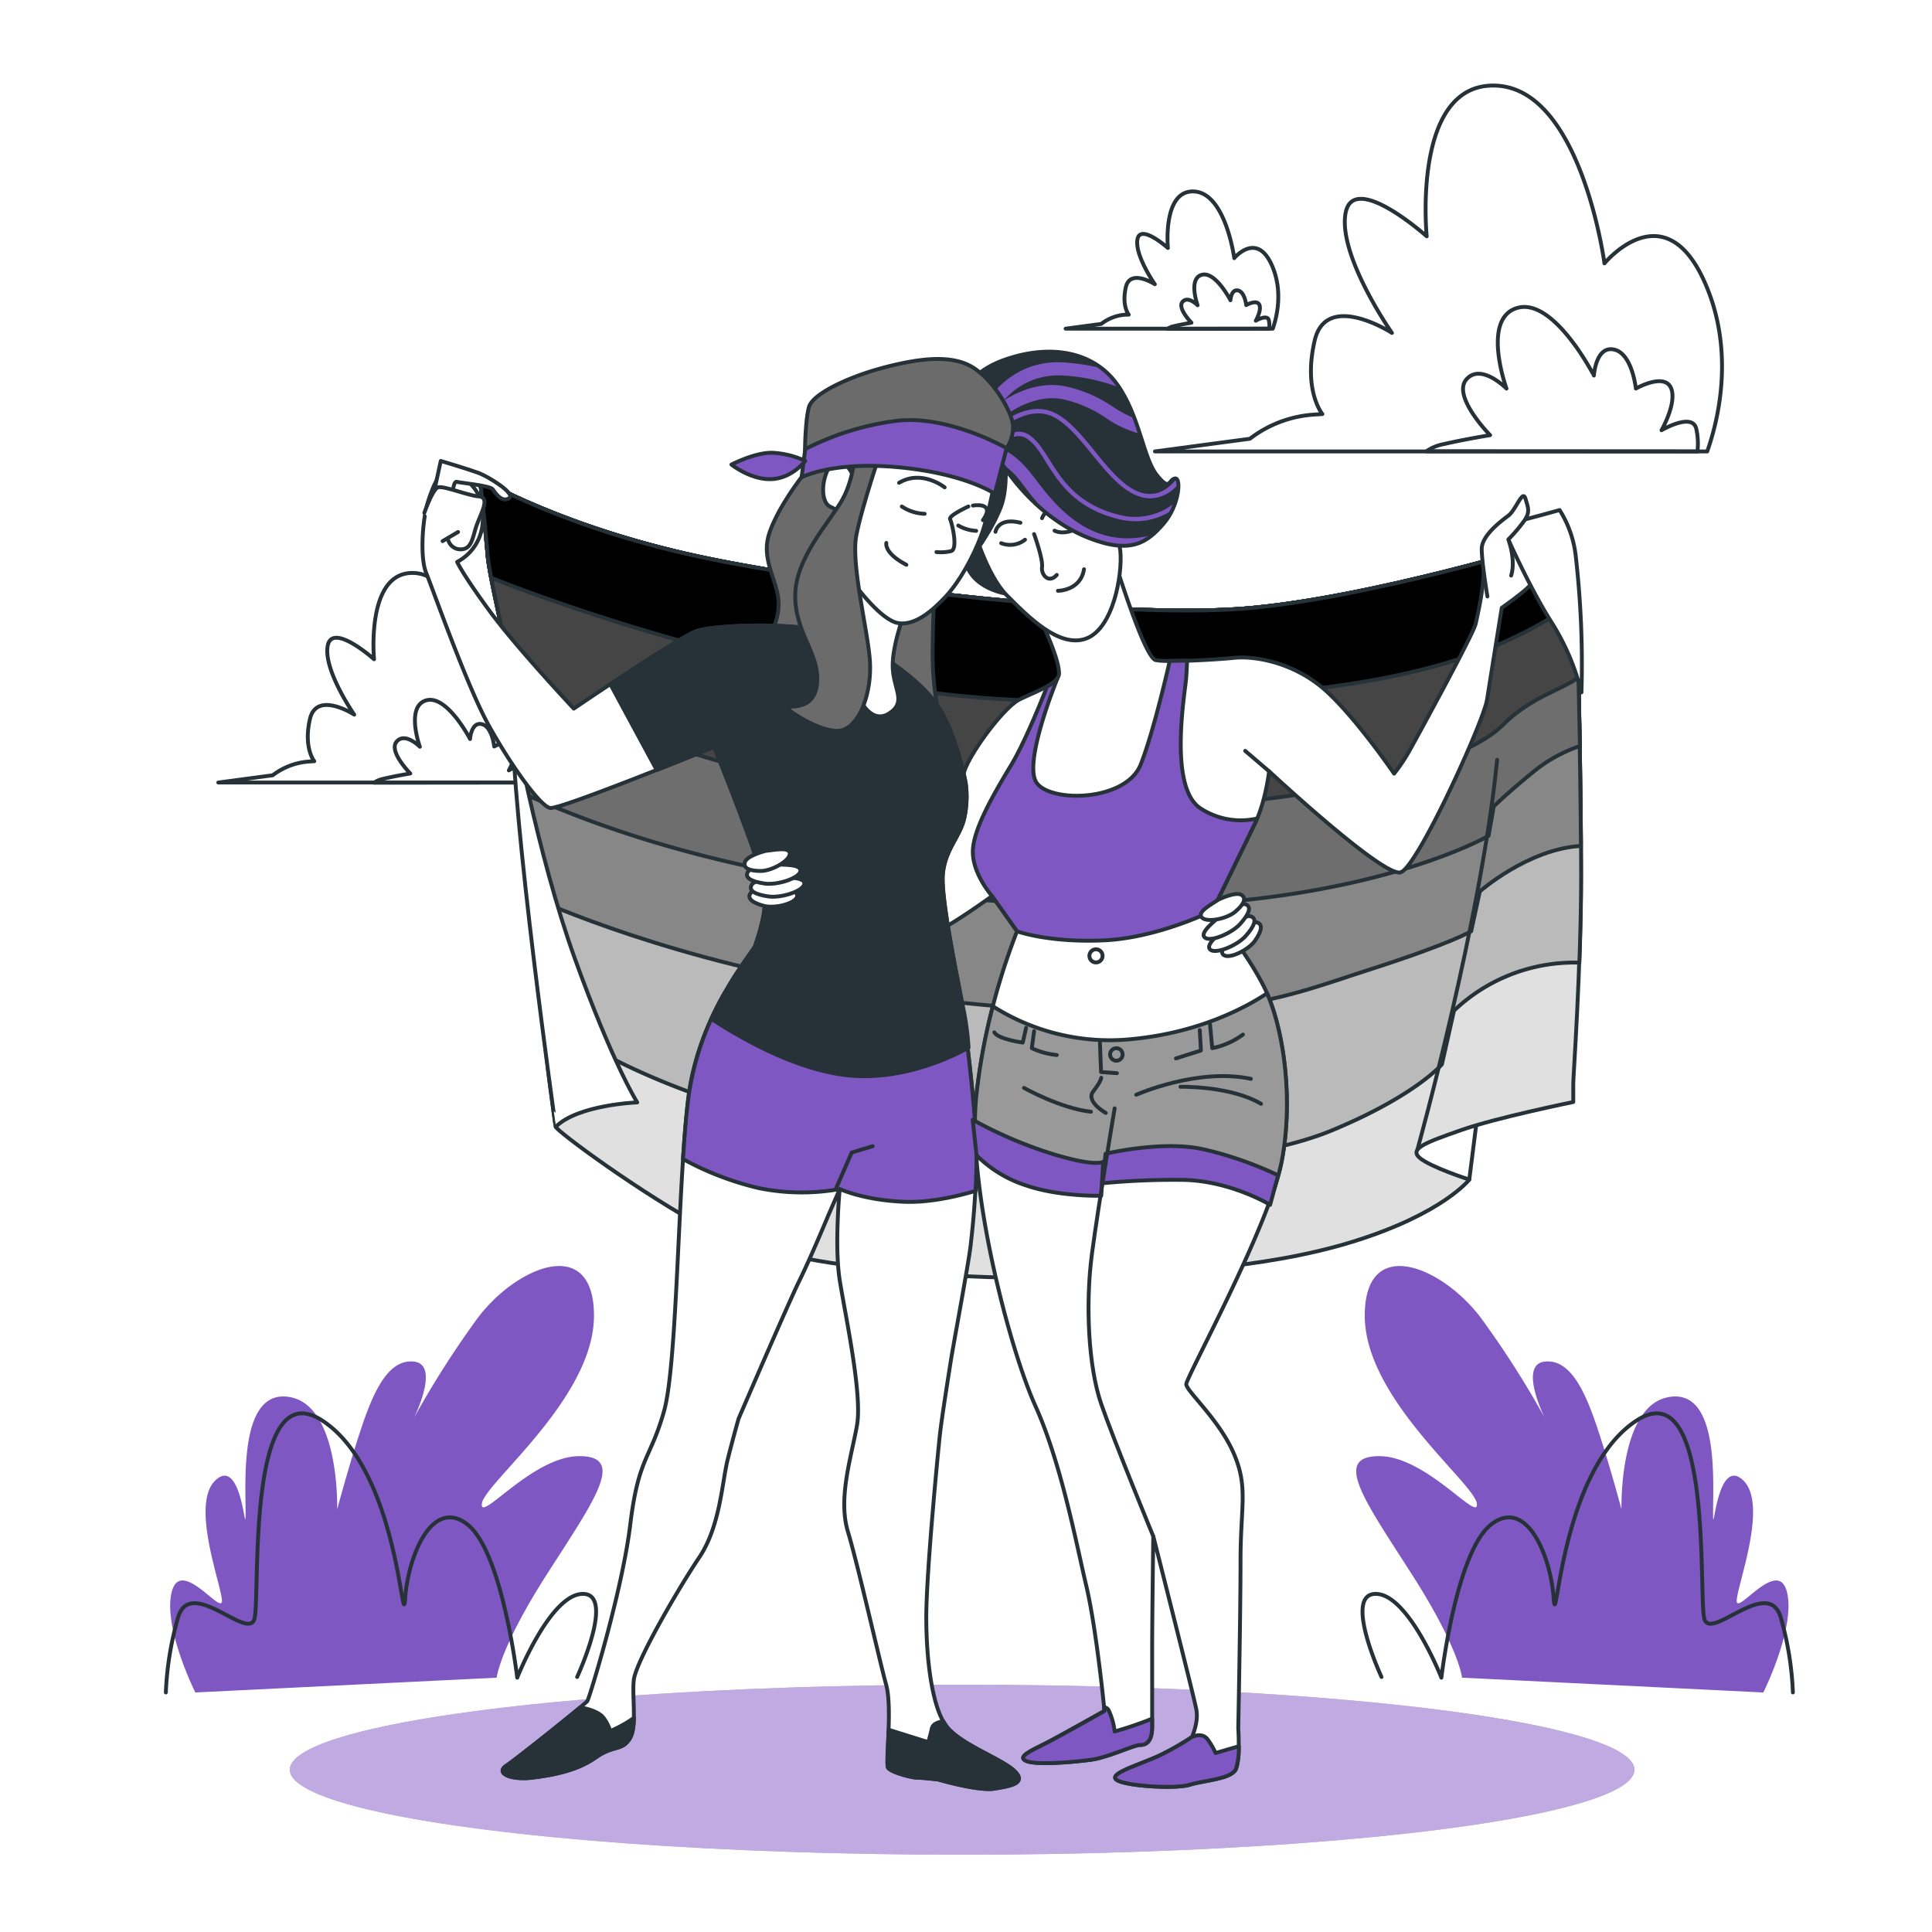 <svg class="animated" id="freepik_stories-people-celebrating-pride-day" xmlns="http://www.w3.org/2000/svg" xmlns:xlink="http://www.w3.org/1999/xlink" viewBox="0 0 500 500" version="1.1" xmlns:svgjs="http://svgjs.com/svgjs"><style>svg#freepik_stories-people-celebrating-pride-day:not(.animated) .animable {opacity: 0;}svg#freepik_stories-people-celebrating-pride-day.animated #freepik--Plants--inject-68 {animation: 1.5s Infinite  linear wind;animation-delay: 0s;}            @keyframes wind {                0% {                    transform: rotate( 0deg );                }                25% {                    transform: rotate( 1deg );                }                75% {                    transform: rotate( -1deg );                }            }        .animator-hidden { display: none; }</style><g id="freepik--background-simple--inject-68" style="transform-origin: 244.701px 226.395px 0px;" class="animable animator-hidden"><path d="M223.16,429s75.68,12.15,135.06-41S433.91,248.24,449,178.59,432,47,372.86,27.15s-84.75,30.64-157.73,46.6-95.18,9-146.47,62.71S29.19,292.05,94.18,356.84,223.16,429,223.16,429Z" style="fill: #7E57C2; transform-origin: 244.701px 226.395px 0px;" id="eleh2nyql3yop" class="animable"></path><g id="elv9uyikavhxn"><path d="M223.16,429s75.68,12.15,135.06-41S433.91,248.24,449,178.59,432,47,372.86,27.15s-84.75,30.64-157.73,46.6-95.18,9-146.47,62.71S29.19,292.05,94.18,356.84,223.16,429,223.16,429Z" style="fill: rgb(255, 255, 255); opacity: 0.7; transform-origin: 244.701px 226.395px 0px;" class="animable" id="elzz7j0uix2fs"></path></g></g><g id="freepik--Floor--inject-68" style="transform-origin: 249px 458px 0px;" class="animable"><ellipse cx="249" cy="458" rx="174" ry="22" style="fill: #7E57C2; transform-origin: 249px 458px 0px;" id="elzn2x1a4iy7e" class="animable"></ellipse><g id="elxtjappn7eum"><ellipse cx="249" cy="458" rx="174" ry="22" style="fill: rgb(255, 255, 255); opacity: 0.5; transform-origin: 249px 458px 0px;" class="animable" id="elt1oo2yzl4n"></ellipse></g></g><g id="freepik--Plants--inject-68" style="transform-origin: 253.46px 382.829px 0px;" class="animable"><path d="M378.38,434.18s-.76-7.65-13-26.76-20.64-30.57-8.41-30.57,26,17.58,25.23,12.23-29-27.16-29-48.57,20.58-12.59,30.51,1.17a245.47,245.47,0,0,1,16.06,25.23s-6.88-13.76,0-14.53,10.7,8.41,13.76,17.59,6.11,20.64,6.11,20.64-.76-26.76,12.23-29.05,11.47,21.4,11.47,29.81.76-14.52,7.64-8.41-1.52,27.52-1.52,31.34,10.7-11.46,13-2.29-6.11,26-6.11,26" style="fill: #7E57C2; transform-origin: 406.924px 382.829px 0px;" id="elcp2xujh47kf" class="animable"></path><path d="M464,438a82.06,82.06,0,0,0-3.06-19.11c-3.06-11.47-18.34,6.11-19.87,0s2.29-64.21-17.58-51.22-20.64,56.57-21.41,45.87-6.88-26-16.05-19.11-13,39.75-13,39.75-8.53-21.68-17-21.68,1.5,21.5,1.5,21.5" style="fill: none; stroke: rgb(38, 50, 56); stroke-linecap: round; stroke-linejoin: round; transform-origin: 408.309px 401.891px 0px;" id="eldxwofmlyy6t" class="animable"></path><path d="M128.54,434.18s.76-7.65,13-26.76,20.64-30.57,8.41-30.57-26,17.58-25.23,12.23,29-27.16,29-48.57-20.58-12.59-30.52,1.17a246.3,246.3,0,0,0-16.05,25.23s6.88-13.76,0-14.53S96.43,360.79,93.37,370s-6.11,20.64-6.11,20.64S88,363.85,75,361.56,63.56,383,63.56,391.37s-.77-14.52-7.65-8.41,1.53,27.52,1.53,31.34-10.7-11.46-13-2.29,6.11,26,6.11,26" style="fill: #7E57C2; transform-origin: 99.986px 382.829px 0px;" id="elmn9r7iq6af" class="animable"></path><path d="M42.92,438A82.06,82.06,0,0,1,46,418.89c3.05-11.47,18.34,6.11,19.87,0s-2.29-64.21,17.58-51.22,20.64,56.57,21.41,45.87,6.88-26,16-19.11,13,39.75,13,39.75,8.53-21.68,17-21.68-1.5,21.5-1.5,21.5" style="fill: none; stroke: rgb(38, 50, 56); stroke-linecap: round; stroke-linejoin: round; transform-origin: 98.596px 401.891px 0px;" id="elc79o481tflu" class="animable"></path></g><g id="freepik--Clouds--inject-68" style="transform-origin: 251.073px 112.351px 0px;" class="animable"><path d="M439.3,116.83A17.75,17.75,0,0,0,439,111c-.94-4.38-9,.34-9,.34s4.25-7.41,2.36-11.12-9,.34-9,.34-.94-9.09-5.66-10.1-5.2,6.73-5.2,6.73S402.16,77,392.71,79.68s-2.83,20.88-2.83,20.88-6.62-6.73-10.39-2.36,6.15,14.42,6.15,14.42S379,113.69,373.35,115a10.92,10.92,0,0,0-4.18,1.79Z" style="fill: none; stroke: rgb(38, 50, 56); stroke-linecap: round; stroke-linejoin: round; transform-origin: 404.292px 98.132px 0px;" id="elj061yfuara" class="animable"></path><path d="M323.47,113.55l-24.57,3.28H441.83c2.74-7.77,7.32-25.71-.6-43.67-10.51-23.84-26-5-26-5s-6-45-28-46-18,39-18,39-19-17-21-6,12,31,12,31-17-11-20,2,2,19,2,19l-2.08.13A30.49,30.49,0,0,0,323.47,113.55Z" style="fill: none; stroke: rgb(38, 50, 56); stroke-linecap: round; stroke-linejoin: round; transform-origin: 372.278px 69.486px 0px;" id="el2epu8dzgi25" class="animable"></path><path d="M137,202.52a9.76,9.76,0,0,0-.17-3.34c-.54-2.51-5.14.19-5.14.19s2.43-4.25,1.35-6.37-5.14.19-5.14.19-.54-5.21-3.25-5.79-3,3.86-3,3.86-6-11.58-11.37-10-1.62,12-1.62,12-3.79-3.86-6-1.35,3.53,8.27,3.53,8.27-3.8.61-7,1.38a6.23,6.23,0,0,0-2.39,1Z" style="fill: none; stroke: rgb(38, 50, 56); stroke-linecap: round; stroke-linejoin: round; transform-origin: 116.936px 191.836px 0px;" id="elztigt82bmkd" class="animable"></path><path d="M70.58,200.64l-14.09,1.88h81.92c1.57-4.45,4.2-14.74-.34-25-6-13.66-14.9-2.87-14.9-2.87s-3.44-25.79-16-26.36S96.8,170.61,96.8,170.61s-10.89-9.74-12-3.44,6.87,17.77,6.87,17.77-9.74-6.3-11.46,1.15S81.33,197,81.33,197l-1.2.07A17.46,17.46,0,0,0,70.58,200.64Z" style="fill: none; stroke: rgb(38, 50, 56); stroke-linecap: round; stroke-linejoin: round; transform-origin: 98.548px 175.4px 0px;" id="elixadt79i8b" class="animable"></path><path d="M328.48,85.06a6.63,6.63,0,0,0-.11-2.19C328,81.23,325,83,325,83s1.59-2.78.89-4.17-3.37.13-3.37.13-.35-3.41-2.13-3.79-1.95,2.53-1.95,2.53-3.89-7.58-7.44-6.57S309.94,79,309.94,79s-2.48-2.53-3.9-.89,2.31,5.41,2.31,5.41-2.48.4-4.61.91a4.11,4.11,0,0,0-1.57.67Z" style="fill: none; stroke: rgb(38, 50, 56); stroke-linecap: round; stroke-linejoin: round; transform-origin: 315.347px 78.069px 0px;" id="elz0v3o3ooe5c" class="animable"></path><path d="M285,83.83l-9.22,1.23h53.62c1-2.91,2.74-9.64-.23-16.38-3.94-8.94-9.75-1.87-9.75-1.87S317.2,49.93,309,49.55s-6.75,14.63-6.75,14.63-7.13-6.38-7.88-2.25,4.5,11.63,4.5,11.63-6.38-4.13-7.5.75.75,7.12.75,7.12l-.78,0A11.49,11.49,0,0,0,285,83.83Z" style="fill: none; stroke: rgb(38, 50, 56); stroke-linecap: round; stroke-linejoin: round; transform-origin: 303.302px 67.302px 0px;" id="elptzrzpofwf" class="animable"></path></g><g id="freepik--Characters--inject-68" style="transform-origin: 259.361px 277.005px 0px;" class="animable"><path d="M380.25,305.28,383,283.51s-16.57,4.92-19.71,11.19S380.25,305.28,380.25,305.28Z" style="fill: rgb(255, 255, 255); stroke: rgb(38, 50, 56); stroke-linecap: round; stroke-linejoin: round; transform-origin: 372.979px 294.395px 0px;" id="el3qab4ha8plr" class="animable"></path><path d="M408.35,168.79s.81,32.51.81,57.4-2,52.19-2,54.2v4.81s-19.67,4-28.9,7.23-13.65,4.82-10.84,7.23,12.84,5.62,12.84,5.62-6.82,8.83-30.1,16.05-52.19,8.43-78.28,9.24-71.46-3.22-88.72-12.45-38.94-25.29-39.34-26.49-8.43-63.43-8.43-87.11-8.43-51.39-9.23-61-2-19.67-2-19.67S146.22,137.07,184,144.7,288.73,160,321.24,157.55s81.89-17.67,81.89-17.67S407.42,158.38,408.35,168.79Z" style="fill: rgb(224, 224, 224); stroke: rgb(38, 50, 56); stroke-linecap: round; stroke-linejoin: round; transform-origin: 266.66px 227.261px 0px;" id="elcbd9paawn8n" class="animable"></path><path d="M408.35,168.79c-.93-10.41-5.22-28.91-5.22-28.91s-49.37,15.26-81.89,17.67S221.69,152.33,184,144.7s-59.81-20.87-59.81-20.87,1.2,10,2,19.67,9.23,37.33,9.23,61c0,13.19,2.49,38.33,4.77,58.23,10.34,7.81,33.8,21.9,76.7,30.61,61.79,12.53,106.57,8.06,128.07-.9s28.21-17,28.21-17l3.13-13.89a45.16,45.16,0,0,1,32.44-12.42c.26-7.33.46-15.25.46-22.95C409.16,201.3,408.35,168.79,408.35,168.79Z" style="fill: rgb(186, 186, 186); stroke: rgb(38, 50, 56); stroke-linecap: round; stroke-linejoin: round; transform-origin: 266.695px 212.451px 0px;" id="elg1hokz8kr6n" class="animable"></path><path d="M408.35,168.79c-.93-10.41-5.22-28.91-5.22-28.91s-49.37,15.26-81.89,17.67S221.69,152.33,184,144.7s-59.81-20.87-59.81-20.87,1.2,10,2,19.67,9.23,37.33,9.23,61c0,6.77.66,16.7,1.6,27.45,9.36,4.21,45.66,19.31,94.65,25.56,80.6,10.3,99.4.9,121.79-6.26S380.74,241,380.74,241l2.24-10.3s12.49-11,26.16-11.77C409,195.4,408.35,168.79,408.35,168.79Z" style="fill: rgb(135, 135, 135); stroke: rgb(38, 50, 56); stroke-linecap: round; stroke-linejoin: round; transform-origin: 266.665px 192.948px 0px;" id="el0m6fw2tmsnaj" class="animable"></path><path d="M408.35,168.79c-.93-10.41-5.22-28.91-5.22-28.91s-49.37,15.26-81.89,17.67S221.69,152.33,184,144.7s-59.81-20.87-59.81-20.87,1.2,10,2,19.67,9.23,37.33,9.23,61v.89l3.56,1.53c22.83,9.85,64,24.18,137,27.31s109.26-17.91,109.26-17.91l1.34-7.61s3.13-3.14,10.3-9a38,38,0,0,1,12-6.63C408.62,179.4,408.35,168.79,408.35,168.79Z" style="fill: rgb(110, 110, 110); stroke: rgb(38, 50, 56); stroke-linecap: round; stroke-linejoin: round; transform-origin: 266.535px 179.189px 0px;" id="elcw0e9vpceq" class="animable"></path><path d="M408.35,168.79c-.93-10.41-5.22-28.91-5.22-28.91s-49.37,15.26-81.89,17.67S221.69,152.33,184,144.7s-59.81-20.87-59.81-20.87,1.2,10,2,19.67c.5,6.06,4,19.28,6.57,34.15,17.9,7.43,71.53,30.89,131.6,32,74.77,1.35,114.57-12,124.48-21.94,7.61-7.61,15.51-9.11,19.7-12.47C408.41,171.21,408.35,168.79,408.35,168.79Z" style="fill: rgb(69, 69, 69); stroke: rgb(38, 50, 56); stroke-linecap: round; stroke-linejoin: round; transform-origin: 266.365px 166.787px 0px;" id="elfd4r59p7ywl" class="animable"></path><path d="M403.13,139.88s-49.37,15.26-81.89,17.67S221.69,152.33,184,144.7s-59.81-20.87-59.81-20.87,1.2,10,2,19.67c.12,1.53.45,3.52.89,5.88l.26.24s77.91,31.79,146.87,31.79,105.67-6.71,131.2-24.18l1.18-.78C405,148,403.13,139.88,403.13,139.88Z" style="stroke: rgb(38, 50, 56); stroke-linecap: round; stroke-linejoin: round; transform-origin: 265.39px 152.62px 0px;" id="el8ocr418jn7e" class="animable"></path><path d="M132.67,185.44s6.27,35.38,16.12,62.69,16.12,37.17,16.12,37.17-15.34.57-21.1,6.33C143.81,291.63,132.22,209.62,132.67,185.44Z" style="fill: rgb(255, 255, 255); stroke: rgb(38, 50, 56); stroke-linecap: round; stroke-linejoin: round; transform-origin: 148.784px 238.535px 0px;" id="elpu8lmnngkpl" class="animable"></path><path d="M268.79,159.36s.18.35.46.94c1.28,2.68,4.83,10.43,4.83,14,0,2.65-6.17,4.7-10.28,6.76s-13.22,14.39-14.39,19.09-6.76,15-9.4,18.8-10.57,11.46-10.57,11.46.58,12.33,5,13.51,22.32-12.05,22.32-12.05l6.46,9.11a169,169,0,0,0-10.57,42.88c-2.35,23.21,8.52,64.92,15.27,79.9s10.58,35.54,13.22,46.7,4.7,32.31,4.7,32.31-9.4,5.29-13.8,7.64-9.11,4.11-6.47,5.28,12.34.3,16.75-.29,11.16-3.82,12.63-3.82,3.23-.59,3.23-4.7V426.36c0-7.64.29-28.78.29-28.78s10.58,41.7,11.16,44.94-1.17,7.05-1.17,7.05a72.55,72.55,0,0,1-7.05,4.11c-5,2.64-14.1,5-12.63,6.75s15.27,2.65,19.09,1.47,10.87-1.47,12-4.11.59-10.57.59-10.57.59-29.38.59-43.48,2.05-18.79-1.76-27.61S307,360,307,358.22s21.44-40.83,24.67-57.57.3-35-4.11-44.36-13.81-20.56-13.81-20.56,8.52-17.33,11.17-22.91,3.52-13.22,3.52-13.22,29.67,27.61,34.07,26.15,21.45-39.07,22.33-44.65,3.81-23.79,3.81-23.79,5.88-4.11,7.35-5.88,2.35-5.87,2.35-5.87-5-7.64-7.05-7.93-7.34,5.29-7.34,10-1.47,11.17-2.06,13.81-14.69,28.49-17,32.6a43.12,43.12,0,0,1-4.11,6.17s-9.4-13.8-17.33-21.15-18.21-9.4-24.08-8.81c-5.18.52-17.33,1.18-20.27.59s-10.58-25.55-10.58-25.55-5.28,11.16-11.74,12.33-9.11.3-9.11.3Z" style="fill: rgb(255, 255, 255); stroke: rgb(38, 50, 56); stroke-linecap: round; stroke-linejoin: round; transform-origin: 313.895px 300.027px 0px;" id="eluy2gvv0k6h9" class="animable"></path><line x1="328.42" y1="199.6" x2="322.25" y2="194.32" style="fill: none; stroke: rgb(38, 50, 56); stroke-linecap: round; stroke-linejoin: round; transform-origin: 325.335px 196.96px 0px;" id="el266l3t2l2v" class="animable"></line><path d="M285.34,247.37a1.7,1.7,0,1,1-1.69-1.69A1.7,1.7,0,0,1,285.34,247.37Z" style="fill: none; stroke: rgb(38, 50, 56); stroke-linecap: round; stroke-linejoin: round; transform-origin: 283.64px 247.38px 0px;" id="el3y22hag3w0a" class="animable"></path><path d="M298.17,446.92v-2.13a94,94,0,0,1-9.7,3.31,17.62,17.62,0,0,0-1.46-5.29,1.58,1.58,0,0,0-1.28-1c.06.66.1,1,.1,1s-9.4,5.29-13.8,7.64-9.11,4.11-6.47,5.28,12.34.3,16.75-.29,11.16-3.82,12.63-3.82S298.17,451,298.17,446.92Z" style="fill: #7E57C2; stroke: rgb(38, 50, 56); stroke-linecap: round; stroke-linejoin: round; transform-origin: 281.483px 449.059px 0px;" id="elwvqh4a3hgcp" class="animable"></path><path d="M307.86,461.9c3.82-1.17,10.87-1.47,12-4.11a17.36,17.36,0,0,0,.73-5.86l-6,1.75a19,19,0,0,0-2.06-3.53c-1.47-2-4.11-.58-4.11-.58a72.55,72.55,0,0,1-7.05,4.11c-5,2.64-14.1,5-12.63,6.75S304,463.08,307.86,461.9Z" style="fill: #7E57C2; stroke: rgb(38, 50, 56); stroke-linecap: round; stroke-linejoin: round; transform-origin: 304.595px 455.758px 0px;" id="elygvuptrqipe" class="animable"></path><path d="M285.54,243.37c14.1-.59,28.19-7.64,28.19-7.64s8.52-17.33,11.17-22.91c.15-.32.29-.64.43-1a19,19,0,0,1-14.53-2.55c-8.52-5.29-4.11-30-3.82-33.78.12-1.61.19-3.22.24-4.54-1.62.05-3.15.08-4.48.07-1.4,6.08-4.62,19.46-7.51,26.79-3.82,9.69-23.5,10-27,4.7-3.3-4.94,4.45-24.52,5.47-27a8,8,0,0,1-2.72,2.17c-1.89,4.8-5.95,14.74-9.21,20.17-4.41,7.35-10,16.74-10,22.62s5,11.45,5,11.45l6.46,9.11S271.44,244,285.54,243.37Z" style="fill: #7E57C2; stroke: rgb(38, 50, 56); stroke-linecap: round; stroke-linejoin: round; transform-origin: 288.55px 207.204px 0px;" id="el4qjph245aij" class="animable"></path><path d="M250.88,108.55s-7,4.11-8.81,11.16,5.28,21.44,8.51,27.61,11.75,6.76,13.81,6.76-10.28-20.27-9.69-26.73,6.46-15.86,3.81-18.51S251.76,107.67,250.88,108.55Z" style="fill: rgb(38, 50, 56); stroke: rgb(38, 50, 56); stroke-linecap: round; stroke-linejoin: round; transform-origin: 253.201px 130.708px 0px;" id="elkgagdokdmxe" class="animable"></path><path d="M251.76,136.16s3.52,12.63,8.81,17.92,13.51,13.8,20.56,11.16,9.4-16.74,8.81-22.62-5-13.8-10.57-22.91-17.33-10.28-23.79-7.64S250,130.29,251.76,136.16Z" style="fill: rgb(255, 255, 255); stroke: rgb(38, 50, 56); stroke-linecap: round; stroke-linejoin: round; transform-origin: 270.255px 138.285px 0px;" id="elkrz9jax6dr9" class="animable"></path><path d="M267.62,138.22s2.35,6.46,2.06,8.51,1.76,4.41,3.81,2.06" style="fill: none; stroke: rgb(38, 50, 56); stroke-linecap: round; stroke-linejoin: round; transform-origin: 270.555px 143.994px 0px;" id="elcrw5679vd28" class="animable"></path><path d="M273.79,152.9s5.87,0,6.75-5.58" style="fill: none; stroke: rgb(38, 50, 56); stroke-linecap: round; stroke-linejoin: round; transform-origin: 277.165px 150.11px 0px;" id="elslai4te9fkd" class="animable"></path><path d="M259.1,140.57a6.24,6.24,0,0,0,6.17-.89" style="fill: none; stroke: rgb(38, 50, 56); stroke-linecap: round; stroke-linejoin: round; transform-origin: 262.185px 140.347px 0px;" id="el5xlecz949jv" class="animable"></path><path d="M272.91,137.33s2.35,1.47,6.46-.88" style="fill: none; stroke: rgb(38, 50, 56); stroke-linecap: round; stroke-linejoin: round; transform-origin: 276.14px 137.117px 0px;" id="elo7qm19fz1wn" class="animable"></path><path d="M257.63,137.63s.59-3.82,6.46-2.35" style="fill: none; stroke: rgb(38, 50, 56); stroke-linecap: round; stroke-linejoin: round; transform-origin: 260.86px 136.287px 0px;" id="el3plwlyg9wd8" class="animable"></path><path d="M269.68,134.1s1.17-3.81,6.46-2.35" style="fill: none; stroke: rgb(38, 50, 56); stroke-linecap: round; stroke-linejoin: round; transform-origin: 272.91px 132.758px 0px;" id="elw6ruf86tmq8" class="animable"></path><path d="M259.4,113.84s2.35,10.86-.59,17.91-7.05,11.46-6.76,12.34-7.63-10-5-20.85S254.7,108,254.7,108A8.24,8.24,0,0,1,259.4,113.84Z" style="fill: rgb(38, 50, 56); stroke: rgb(38, 50, 56); stroke-linecap: round; stroke-linejoin: round; transform-origin: 253.402px 126.07px 0px;" id="el82oty40p7q" class="animable"></path><path d="M256.16,114.72s8.43,17.76,25.62,24.51c11,4.33,15.19,1.06,19.3-3.64s4.72-12.06,3-11.77-1.17,3.53-4.7-.88-4.4-15.27-10.28-23.5S272.32,88.87,260.28,93s-12.63,12.63-11.75,15.28S256.16,114.72,256.16,114.72Z" style="fill: rgb(38, 50, 56); transform-origin: 276.618px 116.13px 0px;" id="el99bhcqishd6" class="animable"></path><g style="clip-path: url(&quot;#freepik--clip-path--inject-68&quot;); transform-origin: 278.135px 117.499px 0px;" id="el8dspgm8gjfu" class="animable"><path d="M289.57,133.22c-10.71-2.68-14.75-9.13-18-14.32-1.56-2.49-2.92-4.65-4.74-6a4.94,4.94,0,0,0-4.46-1c-2,.58-3.45,2.48-4.29,3.92a4.07,4.07,0,0,0-.86-.11h0v.92c.5.89,1.2,2,2.08,3.38a20.37,20.37,0,0,1,5.15,5l.9,1.17A75.27,75.27,0,0,0,271,132.9a42.31,42.31,0,0,0,10.81,6.33c8.53,3.35,13,2.14,16.43-.76-16.08,4.1-25.16-7.78-30.2-14.38l-.92-1.2c-3.35-4.3-6.15-6-7.91-6.72a6.89,6.89,0,0,1,3.49-3.19,3.9,3.9,0,0,1,3.48.85c1.65,1.21,3,3.28,4.45,5.68,3.37,5.35,7.55,12,18.69,14.8a18.82,18.82,0,0,0,4.62.59,17.1,17.1,0,0,0,9.5-2.92c.3-.66.56-1.32.78-2A16.3,16.3,0,0,1,289.57,133.22Z" style="fill: #7E57C2; transform-origin: 280.72px 126.492px 0px;" id="elb9ktbk0hazf" class="animable"></path><path d="M296.44,127.75c-4.78-.77-9-5.91-13-10.88-3.41-4.18-6.95-8.51-10.86-10.21-8.45-3.67-17.29,6.1-18.09,7l1,.61c1.25-1.36,9.35-9.76,16.67-6.58,3.66,1.59,7.11,5.81,10.44,9.89,4.19,5.13,8.53,10.44,13.73,11.27a8.76,8.76,0,0,0,1.41.12,9.51,9.51,0,0,0,7.26-3.81,1.71,1.71,0,0,0-.49-1.24C302.52,126.39,299.88,128.3,296.44,127.75Z" style="fill: #7E57C2; transform-origin: 279.745px 117.404px 0px;" id="eld5nos4spvrr" class="animable"></path><path d="M251.4,111l-.13.41c.83.67,1.72,1.3,2.52,1.83l.51-.59c.09-.11,10.06-11.58,20.94-9.28a31.58,31.58,0,0,1,10.95,4.78,28.19,28.19,0,0,0,8.77,4.09c-.43-1.3-.89-2.64-1.4-4a32.94,32.94,0,0,1-5.59-3,34.75,34.75,0,0,0-12-5.21c-6.13-1.3-11.81.87-16.13,3.57a18.42,18.42,0,0,1,15.3-6.41,47.68,47.68,0,0,1,14.54,3.1c-.2-.29-.38-.59-.59-.88a19.24,19.24,0,0,0-4-4.12,56.56,56.56,0,0,0-9.74-1.49C257.85,92.65,251.47,110.82,251.4,111Z" style="fill: #7E57C2; transform-origin: 273.115px 103.494px 0px;" id="elxuquoefdjs" class="animable"></path></g><path d="M256.16,114.72s8.43,17.76,25.62,24.51c11,4.33,15.19,1.06,19.3-3.64s4.72-12.06,3-11.77-1.17,3.53-4.7-.88-4.4-15.27-10.28-23.5S272.32,88.87,260.28,93s-12.63,12.63-11.75,15.28S256.16,114.72,256.16,114.72Z" style="fill: none; stroke: rgb(38, 50, 56); stroke-linecap: round; stroke-linejoin: round; transform-origin: 276.618px 116.13px 0px;" id="elgntyk6twr9f" class="animable"></path><path d="M260.51,116a9.83,9.83,0,0,0,1.65-5.9c-.23-3.3-4.71-11.32-10.14-14.86s-13.68-2.59-22.87-.23-18.87,6.84-19.81,10.37-1,10.85-1,10.85.48,4.25.48,5.43-1.42,1.88-1.42,1.88-6.6,8.49-8.49,15.1,2.6,12,2.6,17.68-3.78,10.61-3.78,10.61l45.28,18.16a75.57,75.57,0,0,1-1.65-15.33c0-8.25.47-17,.47-17s7.55-9.43,11.32-18.86a54.14,54.14,0,0,0,4-16.51Z" style="fill: rgb(107, 107, 107); stroke: rgb(38, 50, 56); stroke-linecap: round; stroke-linejoin: round; transform-origin: 229.95px 138.997px 0px;" id="elcosgiqztdl" class="animable"></path><path d="M249.9,202.53S248,192.39,244,184.85s-13.44-13.92-22.64-19.11-36.31-4.24-41.26-2.35-31.6,20-31.6,20-14.86-15.8-21.94-25.47-8.25-12.5-8.25-12.5a12.35,12.35,0,0,0,6.6-10.14c.71-7.54-3.06-10.14-6.6-13.2s-6.13,3.3-7.55,7.78-2.12,14.39-.47,18.39,10.61,29.48,16.27,39.62,13.21,20.75,15.8,21.23,42.45-15.8,42.45-15.8,12,29.71,13,36.08-1.88,13.68-2.36,15.33S181,262,178.21,283.66s-2.83,69.09-6.37,81.59-6.6,11.79-8.72,29.24S152.5,439.54,152,440.24,133.87,455.1,131,457s1.18,3.77,6.84,3.06,11.56-1.88,16.28-5.19,6.6-1.65,8.72-4.71.71-10.61,1.18-15.33S175.62,411,181,403s5.89-19.57,7.31-25.23,2.83-10.61,2.83-10.61,13-30.19,15.8-35.85,7.31-16.5,7.31-16.5l3.07-7.08s-1.42,14.62,0,23.58,5.89,29.48,4.48,37.5-5,18.86-2.36,27.59,8.25,33.72,9.9,39.62-.23,20.28.47,21.46,6.14,2.59,7.55,2.59,5.42.47,5.42.47,10.38,3.07,14.63,2.36,8.25-1.41,5.18-4.48-13.2-6.6-17.21-11.08-5.66-17.22-5.66-28.77,3.06-43.16,3.54-47.4,2.12-14.62,2.83-19.1,5-27.36,5.18-30.43A220.47,220.47,0,0,0,252.73,299c0-10.85-3.3-36.32-3.77-39.39s-5.43-26.17-5-33,4.72-10.14,5.66-15.33A25.41,25.41,0,0,0,249.9,202.53Z" style="fill: rgb(255, 255, 255); stroke: rgb(38, 50, 56); stroke-linecap: round; stroke-linejoin: round; transform-origin: 186.503px 292.142px 0px;" id="el8sspp42g7f8" class="animable"></path><path d="M157.93,448a10.86,10.86,0,0,0-1.65-3.31c-1.4-2.09-6-2.81-6.12-2.82-4.72,3.94-16.82,13.55-19.12,15.09-2.83,1.88,1.18,3.77,6.84,3.06s11.56-1.88,16.28-5.19,6.6-1.65,8.72-4.71c.87-1.26,1.14-3.28,1.2-5.55A32.6,32.6,0,0,1,157.93,448Z" style="fill: rgb(38, 50, 56); stroke: rgb(38, 50, 56); stroke-linecap: round; stroke-linejoin: round; transform-origin: 147.095px 451.021px 0px;" id="eluhce3jbh5as" class="animable"></path><path d="M245.42,447.32a10.48,10.48,0,0,1-1.26-1.83c-1.19.14-2.71.57-3,1.83-.47,2.12-.94,3.54-.94,3.54L230,447.66c-.17,4.83-.52,9.17-.15,9.8.71,1.18,6.14,2.59,7.55,2.59s5.42.47,5.42.47,10.38,3.07,14.63,2.36,8.25-1.41,5.18-4.48S249.43,451.8,245.42,447.32Z" style="fill: rgb(38, 50, 56); stroke: rgb(38, 50, 56); stroke-linecap: round; stroke-linejoin: round; transform-origin: 246.7px 454.238px 0px;" id="elq6c1mlh31a" class="animable"></path><path d="M111.71,130.14l2.36-10.85s7.07,2.12,9.66,3.06,9.91,5.43,8,6.61-3.54-1.42-4.24-2.36-8.49-1.65-9.2-1.89-.94,1.42-.94,1.42" style="fill: rgb(255, 255, 255); stroke: rgb(38, 50, 56); stroke-linecap: round; stroke-linejoin: round; transform-origin: 121.877px 124.715px 0px;" id="elefd5hbp3iy5" class="animable"></path><path d="M109.82,132.73s2.12-6.13,3.54-6.6,7.78,2.12,10.61,2.35.71,4-.47,7.08-1.18,6.37-4,6.6A3.32,3.32,0,0,1,116,139.8" style="fill: rgb(255, 255, 255); stroke: rgb(38, 50, 56); stroke-linecap: round; stroke-linejoin: round; transform-origin: 117.598px 134.124px 0px;" id="elnl0keqxzzmn" class="animable"></path><line x1="114.54" y1="140.04" x2="118.55" y2="137.68" style="fill: none; stroke: rgb(38, 50, 56); stroke-linecap: round; stroke-linejoin: round; transform-origin: 116.545px 138.86px 0px;" id="elsyd2cp6wwu" class="animable"></line><path d="M252.73,299c0-8.86-2.2-27.46-3.27-35.66-8.38.52-21.54.88-31.63-.9-11.74-2.07-24.35-4.39-30.27-5.49a74.23,74.23,0,0,0-9.35,26.72c-.59,4.5-1.05,10.12-1.45,16.29a77.42,77.42,0,0,0,19.61,7.52,55.61,55.61,0,0,0,21,.24s5.89,2.83,16.5,3.3c6.72.3,14.09-1.48,18.6-2.82C252.62,305.38,252.73,302.28,252.73,299Z" style="fill: #7E57C2; stroke: rgb(38, 50, 56); stroke-linecap: round; stroke-linejoin: round; transform-origin: 214.745px 284.002px 0px;" id="elqmor2hnv7o" class="animable"></path><polyline points="216.41 307.48 220.42 298.28 225.84 296.63" style="fill: none; stroke: rgb(38, 50, 56); stroke-linecap: round; stroke-linejoin: round; transform-origin: 221.125px 302.055px 0px;" id="elf452i3wkvun" class="animable"></polyline><path d="M249,259.6c-.48-3.06-5.43-26.17-5-33s4.72-10.14,5.66-15.33a25.41,25.41,0,0,0,.24-8.73S248,192.39,244,184.85s-13.44-13.92-22.64-19.11-36.31-4.24-41.26-2.35c-3,1.14-14,8.25-22.14,13.69l12,22.22c8.12-3.21,14.87-6,14.87-6s12,29.71,13,36.08-1.88,13.68-2.36,15.33c-.3,1.08-6.39,8.14-11.34,19,8.1,5.28,21.56,12.84,34.45,14.49,12.56,1.61,25.09-3.17,32.08-7.07A70.75,70.75,0,0,0,249,259.6Z" style="fill: rgb(38, 50, 56); stroke: rgb(38, 50, 56); stroke-linecap: round; stroke-linejoin: round; transform-origin: 204.31px 220.202px 0px;" id="el268pys22z6e" class="animable"></path><path d="M200.27,229.73s-4.93-.06-6,1.38.61,2.59,3.43,3.33,8.1-.57,8.58-2.39S202.54,230.08,200.27,229.73Z" style="fill: rgb(255, 255, 255); stroke: rgb(38, 50, 56); stroke-linecap: round; stroke-linejoin: round; transform-origin: 200.131px 232.19px 0px;" id="eloes1fweplo" class="animable"></path><path d="M201,227s-5.54.42-6.47,2,1.08,2.53,4.35,3,9-1.36,9.26-3.23S203.55,227.14,201,227Z" style="fill: rgb(255, 255, 255); stroke: rgb(38, 50, 56); stroke-linecap: round; stroke-linejoin: round; transform-origin: 201.226px 229.537px 0px;" id="elmybudlifw7n" class="animable"></path><path d="M200,223.71s-5.53.41-6.46,1.95,1.07,2.53,4.34,3,9-1.36,9.26-3.23S202.6,223.83,200,223.71Z" style="fill: rgb(255, 255, 255); stroke: rgb(38, 50, 56); stroke-linecap: round; stroke-linejoin: round; transform-origin: 200.231px 226.222px 0px;" id="elfgtrcothmxu" class="animable"></path><path d="M198.09,220.22s-4.67,1.18-5.28,2.83,1.22,2.36,4.06,2.36,7.52-2.6,7.52-4.48S200.32,220,198.09,220.22Z" style="fill: rgb(255, 255, 255); stroke: rgb(38, 50, 56); stroke-linecap: round; stroke-linejoin: round; transform-origin: 198.541px 222.598px 0px;" id="el7nc2kk815pw" class="animable"></path><path d="M220.66,122.83s-3.07-6.37-5.66-2.6-2.6,9.67-.24,10.85l3.3,1.65Z" style="fill: rgb(255, 255, 255); stroke: rgb(38, 50, 56); stroke-linecap: round; stroke-linejoin: round; transform-origin: 216.841px 125.883px 0px;" id="elp9h6h90shk" class="animable"></path><path d="M234.57,157.26s-3.3,8.25-3.54,14.38,3.54,9.43-.23,12.5-7.55.47-10.14-7.55-3.3-21.69-2.83-26.41,1.18-6.13,1.18-6.13S225.61,155.37,234.57,157.26Z" style="fill: rgb(255, 255, 255); stroke: rgb(38, 50, 56); stroke-linecap: round; stroke-linejoin: round; transform-origin: 226.132px 164.721px 0px;" id="elubrflxnq2de" class="animable"></path><path d="M228.44,115.28s8.49,0,14.62,1.65,14.62,6.13,14.62,6.13S256,133,253.91,138.63s-5.66,12-9.2,15.8-8,7.54-12.26,6.83-10.38-8.72-13-12.26-2.36-9.2-1.42-16.27S224.9,115.51,228.44,115.28Z" style="fill: rgb(255, 255, 255); stroke: rgb(38, 50, 56); stroke-linecap: round; stroke-linejoin: round; transform-origin: 237.524px 138.314px 0px;" id="el1c5pei6i6m4" class="animable"></path><path d="M250.61,131.08s-5.19,2.36-4.72,3.3,2.12,7.78.24,8.25a11.48,11.48,0,0,1-3.78.24" style="fill: none; stroke: rgb(38, 50, 56); stroke-linecap: round; stroke-linejoin: round; transform-origin: 246.48px 137.005px 0px;" id="elfvh2phkz1x" class="animable"></path><path d="M233.39,131.08a11.36,11.36,0,0,0,5.9,1.89" style="fill: none; stroke: rgb(38, 50, 56); stroke-linecap: round; stroke-linejoin: round; transform-origin: 236.34px 132.025px 0px;" id="elhdavuq9c15" class="animable"></path><path d="M244.48,126.13s-5.9-4.72-11.8-1.18" style="fill: none; stroke: rgb(38, 50, 56); stroke-linecap: round; stroke-linejoin: round; transform-origin: 238.58px 124.882px 0px;" id="el75zieb33sdy" class="animable"></path><path d="M251.79,130.84s6-1.08,2.59,3.78" style="fill: none; stroke: rgb(38, 50, 56); stroke-linecap: round; stroke-linejoin: round; transform-origin: 253.609px 132.679px 0px;" id="el4ffvo7inyl" class="animable"></path><path d="M248,136a10.28,10.28,0,0,0,4.63,1.38" style="fill: none; stroke: rgb(38, 50, 56); stroke-linecap: round; stroke-linejoin: round; transform-origin: 250.315px 136.69px 0px;" id="el7uunpiovh7p" class="animable"></path><path d="M229.38,140.51s-.7,2.6,5.19,5.66" style="fill: none; stroke: rgb(38, 50, 56); stroke-linecap: round; stroke-linejoin: round; transform-origin: 231.962px 143.34px 0px;" id="el0xmbad5grsn" class="animable"></path><path d="M228.44,115.28s-5.42,15.8-6.84,23.35,3.07,24.76,3.54,32.54-2.36,16-6.84,17.69-14.15-4.72-14.62-5.66,7.07,1.41,7.78-6.37-5.66-12.74-5.66-22.64,9-19.1,12.26-25,3.3-13.44,3.3-13.44" style="fill: rgb(107, 107, 107); stroke: rgb(38, 50, 56); stroke-linecap: round; stroke-linejoin: round; transform-origin: 216.049px 152.211px 0px;" id="el323bdf5di4s" class="animable"></path><path d="M207.45,123.53s8-4.24,25.23-2.59,24.77,6.84,24.77,6.84L260.51,116s-15.09-8.73-28.53-7.08a71.3,71.3,0,0,0-23.59,7.31Z" style="fill: #7E57C2; stroke: rgb(38, 50, 56); stroke-linecap: round; stroke-linejoin: round; transform-origin: 233.98px 118.246px 0px;" id="elrxfbctc2y5" class="animable"></path><path d="M208.39,119.29a22.27,22.27,0,0,0-8.72-2.12c-4.48,0-10.38,3.06-10.38,3.06s5,4,10.38,3.77S208.39,119.29,208.39,119.29Z" style="fill: #7E57C2; stroke: rgb(38, 50, 56); stroke-linecap: round; stroke-linejoin: round; transform-origin: 198.84px 120.59px 0px;" id="ely9ei4w6ldd" class="animable"></path><path d="M292.88,268.92a56.38,56.38,0,0,1-35.93-8.5,157.27,157.27,0,0,0-4.31,23.48,76.06,76.06,0,0,0-.29,9.61c1.09.71,2.25,1.43,3.52,2.14,11.46,6.46,30,6.76,30,6.76a114.72,114.72,0,0,1,23.5-.88,39.32,39.32,0,0,1,20,7.27,62.07,62.07,0,0,0,2.31-8.15c3.15-16.3.44-34-3.77-43.57C322.35,260.75,310.34,267.26,292.88,268.92Z" style="fill: rgb(153, 153, 153); stroke: rgb(38, 50, 56); stroke-linecap: round; stroke-linejoin: round; transform-origin: 292.68px 282.94px 0px;" id="elnl9roar5z79" class="animable"></path><path d="M285,309.46s-10.87.29-19.39-2.65A32.06,32.06,0,0,1,252.73,299l-1-9.21a110,110,0,0,0,20.56,8.81c11.45,3.52,13.22,2.06,13.22,2.06Z" style="fill: #7E57C2; stroke: rgb(38, 50, 56); stroke-linecap: round; stroke-linejoin: round; transform-origin: 268.62px 299.629px 0px;" id="elipra56j35cg" class="animable"></path><path d="M286.12,298.59s14.69-3.52,25.26-1.17a94,94,0,0,1,19.39,6.75l-2.06,7.64s-10.57-6.46-23.2-6.46a196.15,196.15,0,0,0-20.27.88Z" style="fill: #7E57C2; stroke: rgb(38, 50, 56); stroke-linecap: round; stroke-linejoin: round; transform-origin: 308.005px 304.211px 0px;" id="elln0fczyfqoe" class="animable"></path><polyline points="284.66 269.81 284.95 277.44 289.06 277.74" style="fill: none; stroke: rgb(38, 50, 56); stroke-linecap: round; stroke-linejoin: round; transform-origin: 286.86px 273.775px 0px;" id="eljh5qdgaj8w" class="animable"></polyline><polyline points="310.5 266.57 310.8 271.86 304.33 273.92" style="fill: none; stroke: rgb(38, 50, 56); stroke-linecap: round; stroke-linejoin: round; transform-origin: 307.565px 270.245px 0px;" id="elm2cr6ycy2am" class="animable"></polyline><path d="M313.15,265.11l.58,6.16a20.34,20.34,0,0,0,7.94-3.52" style="fill: none; stroke: rgb(38, 50, 56); stroke-linecap: round; stroke-linejoin: round; transform-origin: 317.41px 268.19px 0px;" id="elgkiuv30v0sf" class="animable"></path><path d="M265.56,266l-.88,3.82s-6.46-.89-7.34-2.65" style="fill: none; stroke: rgb(38, 50, 56); stroke-linecap: round; stroke-linejoin: round; transform-origin: 261.45px 267.91px 0px;" id="elkw8ns21m55q" class="animable"></path><path d="M267.62,266.87l-.59,4.4a20,20,0,0,0,6.46,1.77" style="fill: none; stroke: rgb(38, 50, 56); stroke-linecap: round; stroke-linejoin: round; transform-origin: 270.26px 269.955px 0px;" id="elnv9tsk2o1e" class="animable"></path><path d="M294.06,283.32s15.86-7.05,29.66-4.12" style="fill: none; stroke: rgb(38, 50, 56); stroke-linecap: round; stroke-linejoin: round; transform-origin: 308.89px 280.904px 0px;" id="el1bvfsit1g8k" class="animable"></path><path d="M305.51,281.26s12.92-.29,20.85,4.41" style="fill: none; stroke: rgb(38, 50, 56); stroke-linecap: round; stroke-linejoin: round; transform-origin: 315.935px 283.463px 0px;" id="elii3amejzjui" class="animable"></path><path d="M265,281.55s9.4,5.29,17.33,6.17" style="fill: none; stroke: rgb(38, 50, 56); stroke-linecap: round; stroke-linejoin: round; transform-origin: 273.665px 284.635px 0px;" id="elddjjrx604xe" class="animable"></path><path d="M285,278.91s0,.88-2.06,3.53,3.23,5.58,3.23,5.58" style="fill: none; stroke: rgb(38, 50, 56); stroke-linecap: round; stroke-linejoin: round; transform-origin: 284.317px 283.465px 0px;" id="elpxpvel1s0ao" class="animable"></path><circle cx="288.91" cy="272.89" r="1.62" style="fill: none; stroke: rgb(38, 50, 56); stroke-linecap: round; stroke-linejoin: round; transform-origin: 288.91px 272.89px 0px;" id="elu0hisbm8l8" class="animable"></circle><path d="M288.47,286.84s-4.11,24.38-5.87,37.6-.88,29.37,2.35,38.77,13.51,34.37,13.51,34.37" style="fill: none; stroke: rgb(38, 50, 56); stroke-linecap: round; stroke-linejoin: round; transform-origin: 290.084px 342.21px 0px;" id="elfcia5f6507l" class="animable"></path><path d="M319.83,241.49s3.72-3.23,5.43-2.78,1.2,2.38-.47,4.75-6.56,4.79-8.1,3.71S318.32,243.22,319.83,241.49Z" style="fill: rgb(255, 255, 255); stroke: rgb(38, 50, 56); stroke-linecap: round; stroke-linejoin: round; transform-origin: 321.299px 243.051px 0px;" id="eln0px5wl0z5" class="animable"></path><path d="M317.55,239.84s4.5-3.25,6.2-2.67.81,2.63-1.39,5.09-7.76,4.76-9.16,3.5S315.65,241.62,317.55,239.84Z" style="fill: rgb(255, 255, 255); stroke: rgb(38, 50, 56); stroke-linecap: round; stroke-linejoin: round; transform-origin: 318.769px 241.608px 0px;" id="elbqwzqxo2hk5" class="animable"></path><path d="M316.15,236.71s4.49-3.25,6.2-2.67.81,2.63-1.4,5.08-7.75,4.77-9.16,3.51S314.24,238.49,316.15,236.71Z" style="fill: rgb(255, 255, 255); stroke: rgb(38, 50, 56); stroke-linecap: round; stroke-linejoin: round; transform-origin: 317.365px 238.478px 0px;" id="elos0jjqf9r6o" class="animable"></path><path d="M315.36,232.81s4.33-2.11,5.86-1.24.59,2.59-1.59,4.42-7.41,2.87-8.63,1.42S313.5,234.07,315.36,232.81Z" style="fill: rgb(255, 255, 255); stroke: rgb(38, 50, 56); stroke-linecap: round; stroke-linejoin: round; transform-origin: 316.366px 234.726px 0px;" id="el71t8epa676q" class="animable"></path><path d="M390.35,139.61s5.66,12.78,11.31,21.63a61.44,61.44,0,0,1,7.62,17.95A246.55,246.55,0,0,0,407.81,144,28.15,28.15,0,0,0,403.63,132s-12.3,3.45-13.53,3.45S390.35,139.61,390.35,139.61Z" style="fill: rgb(255, 255, 255); stroke: rgb(38, 50, 56); stroke-linecap: round; stroke-linejoin: round; transform-origin: 399.5px 155.595px 0px;" id="elsn4ho8oo52p" class="animable"></path><path d="M384.94,154.36s-1.47-8.85-1.47-12.3,4.91-7.13,6.88-8.6,3.69-6.89,4.43-4.43,1.23,3.45-.25,5.66a40.6,40.6,0,0,1-4.18,4.92s2,5.16.74,9.34" style="fill: rgb(255, 255, 255); stroke: rgb(38, 50, 56); stroke-linecap: round; stroke-linejoin: round; transform-origin: 389.48px 141.379px 0px;" id="elmefnbq53oqb" class="animable"></path><path d="M366.86,297.39s16.56-59.56,20.59-100.75" style="fill: none; stroke: rgb(38, 50, 56); stroke-linecap: round; stroke-linejoin: round; transform-origin: 377.155px 247.015px 0px;" id="elld411czh3nk" class="animable"></path></g><defs><clipPath id="freepik--clip-path--inject-68"><path d="M256.16,114.72s8.43,17.76,25.62,24.51c11,4.33,15.19,1.06,19.3-3.64s4.72-12.06,3-11.77-1.17,3.53-4.7-.88-4.4-15.27-10.28-23.5S272.32,88.87,260.28,93s-12.63,12.63-11.75,15.28S256.16,114.72,256.16,114.72Z" style="fill:#263238;stroke:#263238;stroke-linecap:round;stroke-linejoin:round"></path></clipPath></defs><defs>     <filter id="active" height="200%">         <feMorphology in="SourceAlpha" result="DILATED" operator="dilate" radius="2"></feMorphology>                <feFlood flood-color="#32DFEC" flood-opacity="1" result="PINK"></feFlood>        <feComposite in="PINK" in2="DILATED" operator="in" result="OUTLINE"></feComposite>        <feMerge>            <feMergeNode in="OUTLINE"></feMergeNode>            <feMergeNode in="SourceGraphic"></feMergeNode>        </feMerge>    </filter>    <filter id="hover" height="200%">        <feMorphology in="SourceAlpha" result="DILATED" operator="dilate" radius="2"></feMorphology>                <feFlood flood-color="#ff0000" flood-opacity="0.5" result="PINK"></feFlood>        <feComposite in="PINK" in2="DILATED" operator="in" result="OUTLINE"></feComposite>        <feMerge>            <feMergeNode in="OUTLINE"></feMergeNode>            <feMergeNode in="SourceGraphic"></feMergeNode>        </feMerge>            <feColorMatrix type="matrix" values="0   0   0   0   0                0   1   0   0   0                0   0   0   0   0                0   0   0   1   0 "></feColorMatrix>    </filter></defs></svg>